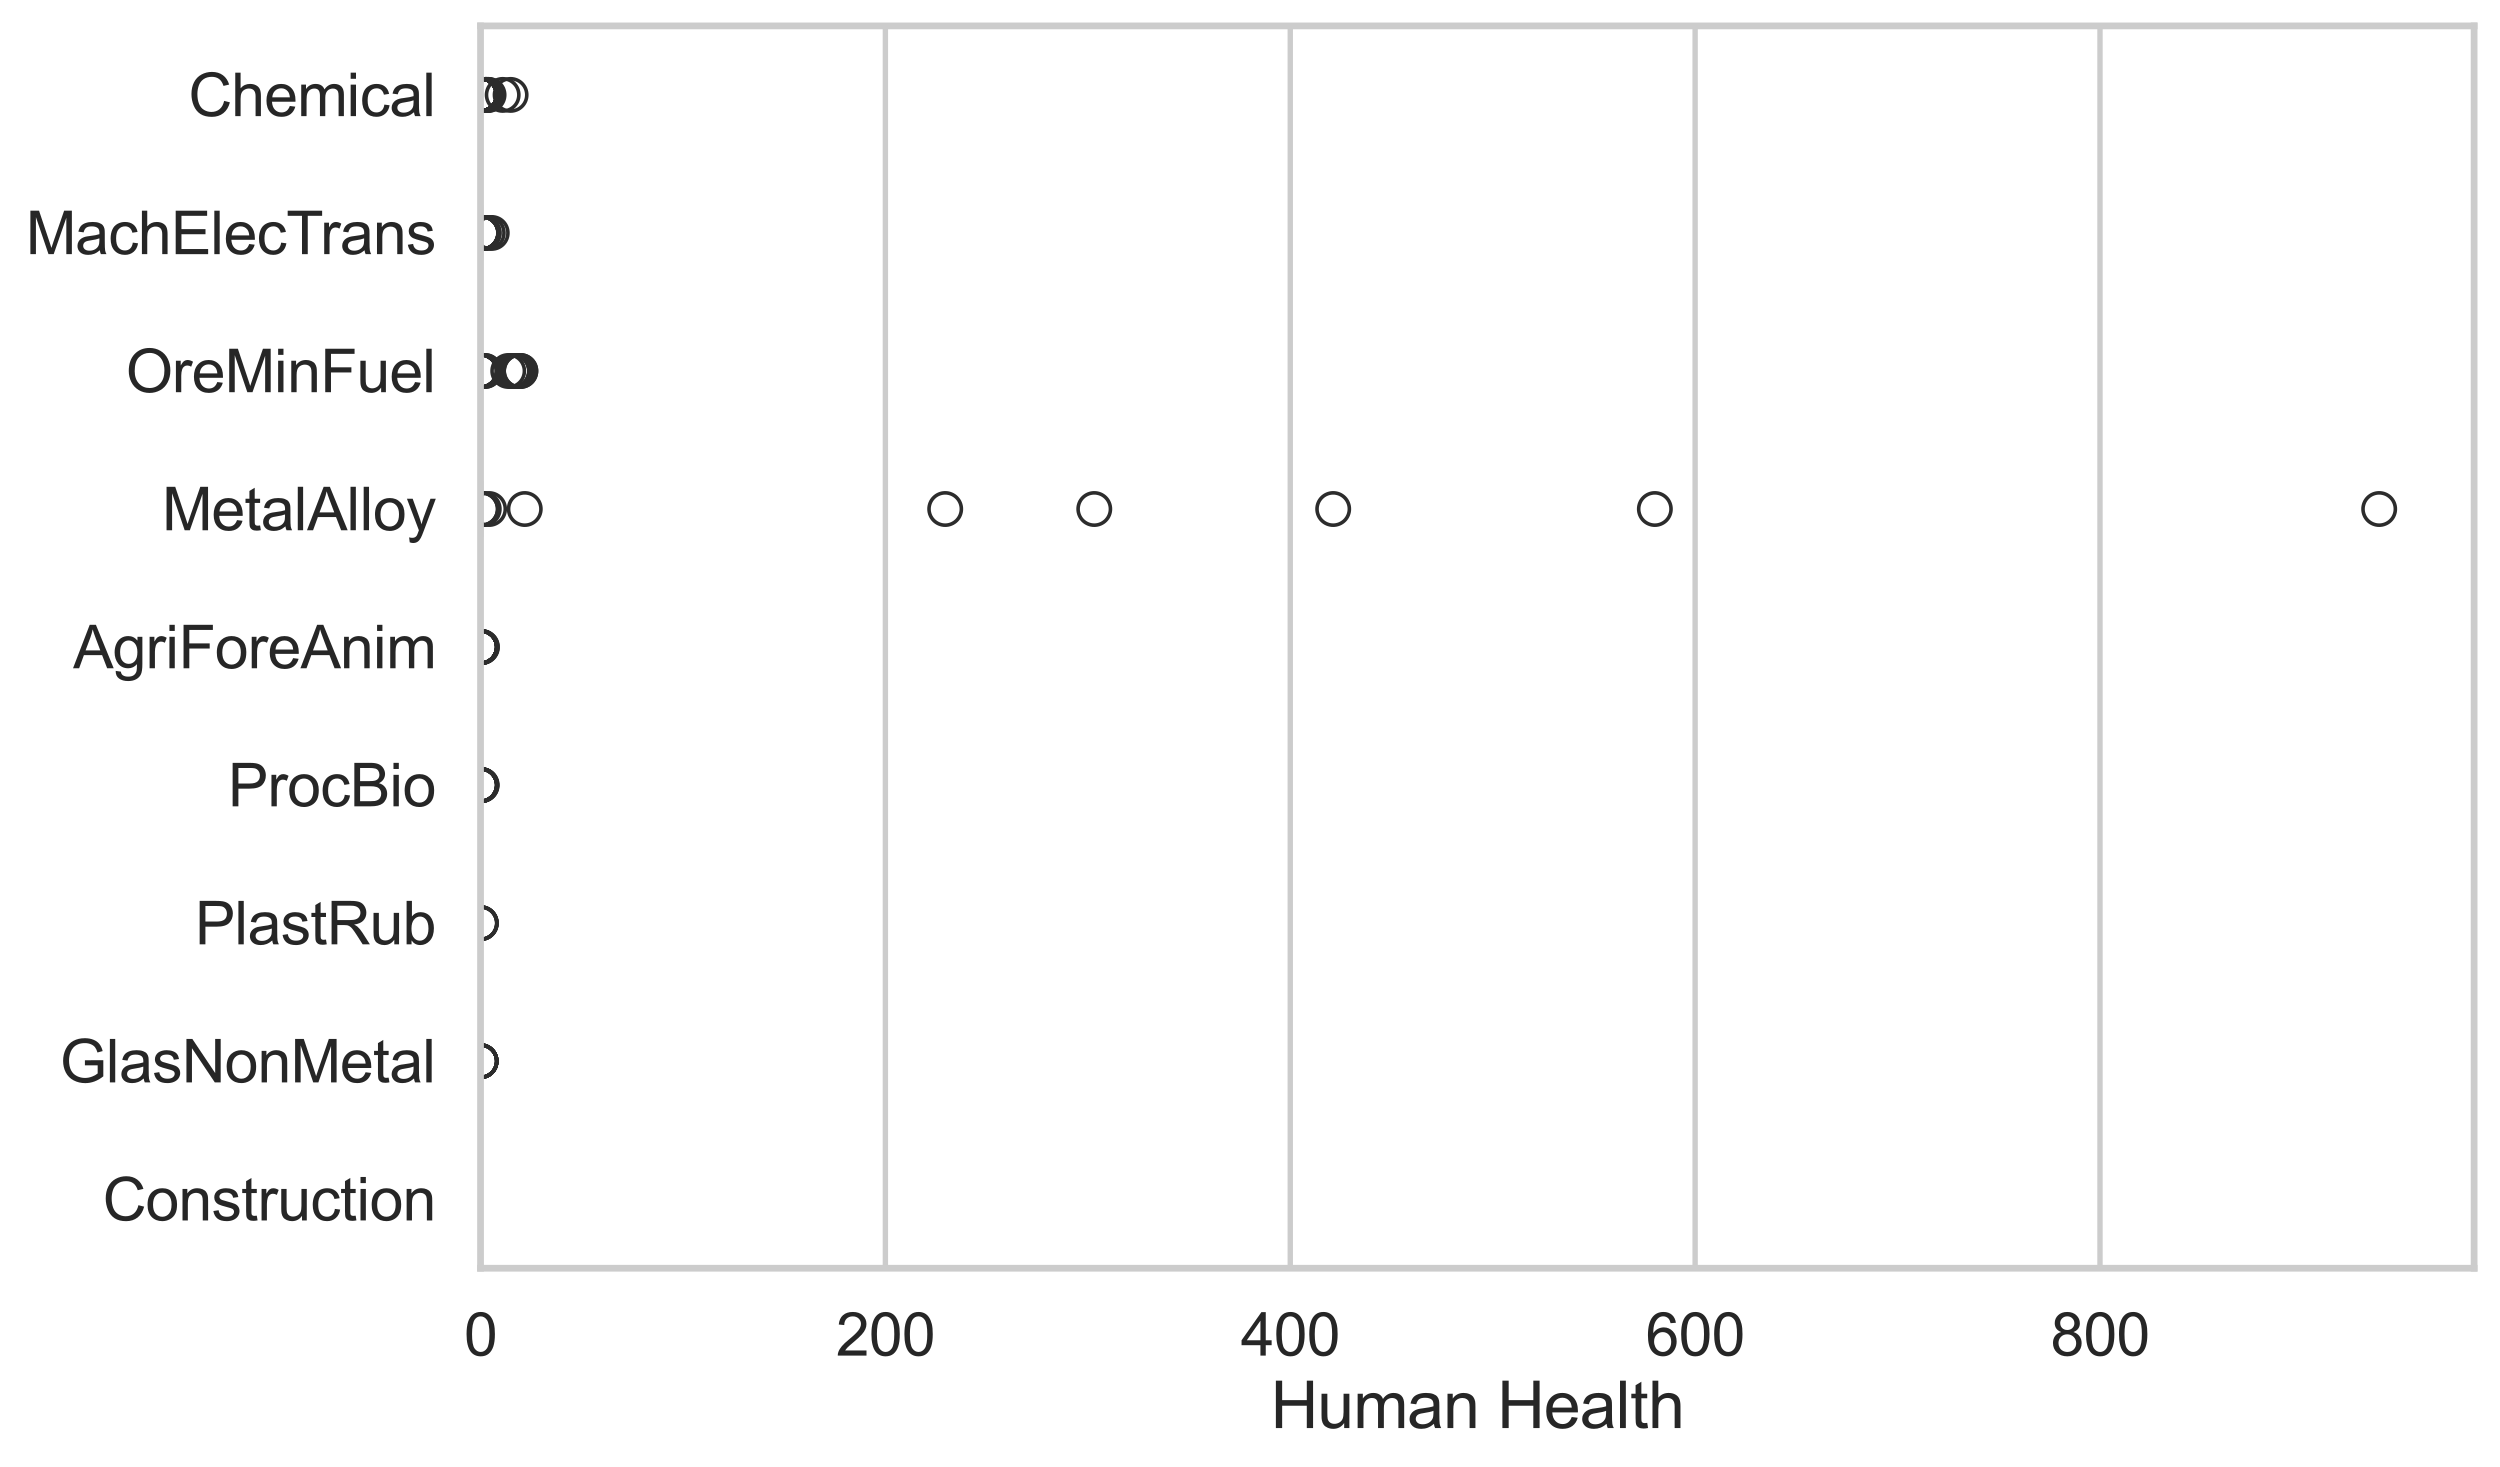 <?xml version="1.0" encoding="utf-8" standalone="no"?>
<!DOCTYPE svg PUBLIC "-//W3C//DTD SVG 1.1//EN"
  "http://www.w3.org/Graphics/SVG/1.1/DTD/svg11.dtd">
<svg xmlns:xlink="http://www.w3.org/1999/xlink" width="695.577pt" height="408.111pt" viewBox="0 0 695.577 408.111" xmlns="http://www.w3.org/2000/svg" version="1.1">
 <defs>
  <style type="text/css">*{stroke-linejoin: round; stroke-linecap: butt}</style>
 </defs>
 <g id="figure_1">
  <g id="patch_1">
   <path d="M 0 408.111 
L 695.577 408.111 
L 695.577 0 
L 0 0 
z
" style="fill: #ffffff"/>
  </g>
  <g id="axes_1">
   <g id="patch_2">
    <path d="M 133.697 352.86 
L 688.377 352.86 
L 688.377 7.2 
L 133.697 7.2 
z
" style="fill: #ffffff"/>
   </g>
   <g id="matplotlib.axis_1">
    <g id="xtick_1">
     <g id="line2d_1">
      <path d="M 133.697 352.86 
L 133.697 7.2 
" clip-path="url(#p3736c8036c)" style="fill: none; stroke: #cccccc; stroke-width: 1.5; stroke-linecap: round"/>
     </g>
     <g id="text_1">
      <!-- 0 -->
      <g style="fill: #262626" transform="translate(129.109 377.17) scale(0.165 -0.165)">
       <defs>
        <path id="ArialMT-30" d="M 266 2259 
Q 266 3072 433 3567 
Q 600 4063 929 4331 
Q 1259 4600 1759 4600 
Q 2128 4600 2406 4451 
Q 2684 4303 2865 4023 
Q 3047 3744 3150 3342 
Q 3253 2941 3253 2259 
Q 3253 1453 3087 958 
Q 2922 463 2592 192 
Q 2263 -78 1759 -78 
Q 1097 -78 719 397 
Q 266 969 266 2259 
z
M 844 2259 
Q 844 1131 1108 757 
Q 1372 384 1759 384 
Q 2147 384 2411 759 
Q 2675 1134 2675 2259 
Q 2675 3391 2411 3762 
Q 2147 4134 1753 4134 
Q 1366 4134 1134 3806 
Q 844 3388 844 2259 
z
" transform="scale(0.016)"/>
       </defs>
       <use xlink:href="#ArialMT-30"/>
      </g>
     </g>
    </g>
    <g id="xtick_2">
     <g id="line2d_2">
      <path d="M 246.343 352.86 
L 246.343 7.2 
" clip-path="url(#p3736c8036c)" style="fill: none; stroke: #cccccc; stroke-width: 1.5; stroke-linecap: round"/>
     </g>
     <g id="text_2">
      <!-- 200 -->
      <g style="fill: #262626" transform="translate(232.58 377.17) scale(0.165 -0.165)">
       <defs>
        <path id="ArialMT-32" d="M 3222 541 
L 3222 0 
L 194 0 
Q 188 203 259 391 
Q 375 700 629 1000 
Q 884 1300 1366 1694 
Q 2113 2306 2375 2664 
Q 2638 3022 2638 3341 
Q 2638 3675 2398 3904 
Q 2159 4134 1775 4134 
Q 1369 4134 1125 3890 
Q 881 3647 878 3216 
L 300 3275 
Q 359 3922 746 4261 
Q 1134 4600 1788 4600 
Q 2447 4600 2831 4234 
Q 3216 3869 3216 3328 
Q 3216 3053 3103 2787 
Q 2991 2522 2730 2228 
Q 2469 1934 1863 1422 
Q 1356 997 1212 845 
Q 1069 694 975 541 
L 3222 541 
z
" transform="scale(0.016)"/>
       </defs>
       <use xlink:href="#ArialMT-32"/>
       <use xlink:href="#ArialMT-30" transform="translate(55.615 0)"/>
       <use xlink:href="#ArialMT-30" transform="translate(111.23 0)"/>
      </g>
     </g>
    </g>
    <g id="xtick_3">
     <g id="line2d_3">
      <path d="M 358.989 352.86 
L 358.989 7.2 
" clip-path="url(#p3736c8036c)" style="fill: none; stroke: #cccccc; stroke-width: 1.5; stroke-linecap: round"/>
     </g>
     <g id="text_3">
      <!-- 400 -->
      <g style="fill: #262626" transform="translate(345.226 377.17) scale(0.165 -0.165)">
       <defs>
        <path id="ArialMT-34" d="M 2069 0 
L 2069 1097 
L 81 1097 
L 81 1613 
L 2172 4581 
L 2631 4581 
L 2631 1613 
L 3250 1613 
L 3250 1097 
L 2631 1097 
L 2631 0 
L 2069 0 
z
M 2069 1613 
L 2069 3678 
L 634 1613 
L 2069 1613 
z
" transform="scale(0.016)"/>
       </defs>
       <use xlink:href="#ArialMT-34"/>
       <use xlink:href="#ArialMT-30" transform="translate(55.615 0)"/>
       <use xlink:href="#ArialMT-30" transform="translate(111.23 0)"/>
      </g>
     </g>
    </g>
    <g id="xtick_4">
     <g id="line2d_4">
      <path d="M 471.636 352.86 
L 471.636 7.2 
" clip-path="url(#p3736c8036c)" style="fill: none; stroke: #cccccc; stroke-width: 1.5; stroke-linecap: round"/>
     </g>
     <g id="text_4">
      <!-- 600 -->
      <g style="fill: #262626" transform="translate(457.872 377.17) scale(0.165 -0.165)">
       <defs>
        <path id="ArialMT-36" d="M 3184 3459 
L 2625 3416 
Q 2550 3747 2413 3897 
Q 2184 4138 1850 4138 
Q 1581 4138 1378 3988 
Q 1113 3794 959 3422 
Q 806 3050 800 2363 
Q 1003 2672 1297 2822 
Q 1591 2972 1913 2972 
Q 2475 2972 2870 2558 
Q 3266 2144 3266 1488 
Q 3266 1056 3080 686 
Q 2894 316 2569 119 
Q 2244 -78 1831 -78 
Q 1128 -78 684 439 
Q 241 956 241 2144 
Q 241 3472 731 4075 
Q 1159 4600 1884 4600 
Q 2425 4600 2770 4297 
Q 3116 3994 3184 3459 
z
M 888 1484 
Q 888 1194 1011 928 
Q 1134 663 1356 523 
Q 1578 384 1822 384 
Q 2178 384 2434 671 
Q 2691 959 2691 1453 
Q 2691 1928 2437 2201 
Q 2184 2475 1800 2475 
Q 1419 2475 1153 2201 
Q 888 1928 888 1484 
z
" transform="scale(0.016)"/>
       </defs>
       <use xlink:href="#ArialMT-36"/>
       <use xlink:href="#ArialMT-30" transform="translate(55.615 0)"/>
       <use xlink:href="#ArialMT-30" transform="translate(111.23 0)"/>
      </g>
     </g>
    </g>
    <g id="xtick_5">
     <g id="line2d_5">
      <path d="M 584.282 352.86 
L 584.282 7.2 
" clip-path="url(#p3736c8036c)" style="fill: none; stroke: #cccccc; stroke-width: 1.5; stroke-linecap: round"/>
     </g>
     <g id="text_5">
      <!-- 800 -->
      <g style="fill: #262626" transform="translate(570.519 377.17) scale(0.165 -0.165)">
       <defs>
        <path id="ArialMT-38" d="M 1131 2484 
Q 781 2613 612 2850 
Q 444 3088 444 3419 
Q 444 3919 803 4259 
Q 1163 4600 1759 4600 
Q 2359 4600 2725 4251 
Q 3091 3903 3091 3403 
Q 3091 3084 2923 2848 
Q 2756 2613 2416 2484 
Q 2838 2347 3058 2040 
Q 3278 1734 3278 1309 
Q 3278 722 2862 322 
Q 2447 -78 1769 -78 
Q 1091 -78 675 323 
Q 259 725 259 1325 
Q 259 1772 486 2073 
Q 713 2375 1131 2484 
z
M 1019 3438 
Q 1019 3113 1228 2906 
Q 1438 2700 1772 2700 
Q 2097 2700 2305 2904 
Q 2513 3109 2513 3406 
Q 2513 3716 2298 3927 
Q 2084 4138 1766 4138 
Q 1444 4138 1231 3931 
Q 1019 3725 1019 3438 
z
M 838 1322 
Q 838 1081 952 856 
Q 1066 631 1291 507 
Q 1516 384 1775 384 
Q 2178 384 2440 643 
Q 2703 903 2703 1303 
Q 2703 1709 2433 1975 
Q 2163 2241 1756 2241 
Q 1359 2241 1098 1978 
Q 838 1716 838 1322 
z
" transform="scale(0.016)"/>
       </defs>
       <use xlink:href="#ArialMT-38"/>
       <use xlink:href="#ArialMT-30" transform="translate(55.615 0)"/>
       <use xlink:href="#ArialMT-30" transform="translate(111.23 0)"/>
      </g>
     </g>
    </g>
    <g id="text_6">
     <!-- Human Health -->
     <g style="fill: #262626" transform="translate(353.511 397.334) scale(0.18 -0.18)">
      <defs>
       <path id="ArialMT-48" d="M 513 0 
L 513 4581 
L 1119 4581 
L 1119 2700 
L 3500 2700 
L 3500 4581 
L 4106 4581 
L 4106 0 
L 3500 0 
L 3500 2159 
L 1119 2159 
L 1119 0 
L 513 0 
z
" transform="scale(0.016)"/>
       <path id="ArialMT-75" d="M 2597 0 
L 2597 488 
Q 2209 -75 1544 -75 
Q 1250 -75 995 37 
Q 741 150 617 320 
Q 494 491 444 738 
Q 409 903 409 1263 
L 409 3319 
L 972 3319 
L 972 1478 
Q 972 1038 1006 884 
Q 1059 663 1231 536 
Q 1403 409 1656 409 
Q 1909 409 2131 539 
Q 2353 669 2445 892 
Q 2538 1116 2538 1541 
L 2538 3319 
L 3100 3319 
L 3100 0 
L 2597 0 
z
" transform="scale(0.016)"/>
       <path id="ArialMT-6d" d="M 422 0 
L 422 3319 
L 925 3319 
L 925 2853 
Q 1081 3097 1340 3245 
Q 1600 3394 1931 3394 
Q 2300 3394 2536 3241 
Q 2772 3088 2869 2813 
Q 3263 3394 3894 3394 
Q 4388 3394 4653 3120 
Q 4919 2847 4919 2278 
L 4919 0 
L 4359 0 
L 4359 2091 
Q 4359 2428 4304 2576 
Q 4250 2725 4106 2815 
Q 3963 2906 3769 2906 
Q 3419 2906 3187 2673 
Q 2956 2441 2956 1928 
L 2956 0 
L 2394 0 
L 2394 2156 
Q 2394 2531 2256 2718 
Q 2119 2906 1806 2906 
Q 1569 2906 1367 2781 
Q 1166 2656 1075 2415 
Q 984 2175 984 1722 
L 984 0 
L 422 0 
z
" transform="scale(0.016)"/>
       <path id="ArialMT-61" d="M 2588 409 
Q 2275 144 1986 34 
Q 1697 -75 1366 -75 
Q 819 -75 525 192 
Q 231 459 231 875 
Q 231 1119 342 1320 
Q 453 1522 633 1644 
Q 813 1766 1038 1828 
Q 1203 1872 1538 1913 
Q 2219 1994 2541 2106 
Q 2544 2222 2544 2253 
Q 2544 2597 2384 2738 
Q 2169 2928 1744 2928 
Q 1347 2928 1158 2789 
Q 969 2650 878 2297 
L 328 2372 
Q 403 2725 575 2942 
Q 747 3159 1072 3276 
Q 1397 3394 1825 3394 
Q 2250 3394 2515 3294 
Q 2781 3194 2906 3042 
Q 3031 2891 3081 2659 
Q 3109 2516 3109 2141 
L 3109 1391 
Q 3109 606 3145 398 
Q 3181 191 3288 0 
L 2700 0 
Q 2613 175 2588 409 
z
M 2541 1666 
Q 2234 1541 1622 1453 
Q 1275 1403 1131 1340 
Q 988 1278 909 1158 
Q 831 1038 831 891 
Q 831 666 1001 516 
Q 1172 366 1500 366 
Q 1825 366 2078 508 
Q 2331 650 2450 897 
Q 2541 1088 2541 1459 
L 2541 1666 
z
" transform="scale(0.016)"/>
       <path id="ArialMT-6e" d="M 422 0 
L 422 3319 
L 928 3319 
L 928 2847 
Q 1294 3394 1984 3394 
Q 2284 3394 2536 3286 
Q 2788 3178 2913 3003 
Q 3038 2828 3088 2588 
Q 3119 2431 3119 2041 
L 3119 0 
L 2556 0 
L 2556 2019 
Q 2556 2363 2490 2533 
Q 2425 2703 2258 2804 
Q 2091 2906 1866 2906 
Q 1506 2906 1245 2678 
Q 984 2450 984 1813 
L 984 0 
L 422 0 
z
" transform="scale(0.016)"/>
       <path id="ArialMT-20" transform="scale(0.016)"/>
       <path id="ArialMT-65" d="M 2694 1069 
L 3275 997 
Q 3138 488 2766 206 
Q 2394 -75 1816 -75 
Q 1088 -75 661 373 
Q 234 822 234 1631 
Q 234 2469 665 2931 
Q 1097 3394 1784 3394 
Q 2450 3394 2872 2941 
Q 3294 2488 3294 1666 
Q 3294 1616 3291 1516 
L 816 1516 
Q 847 969 1125 678 
Q 1403 388 1819 388 
Q 2128 388 2347 550 
Q 2566 713 2694 1069 
z
M 847 1978 
L 2700 1978 
Q 2663 2397 2488 2606 
Q 2219 2931 1791 2931 
Q 1403 2931 1139 2672 
Q 875 2413 847 1978 
z
" transform="scale(0.016)"/>
       <path id="ArialMT-6c" d="M 409 0 
L 409 4581 
L 972 4581 
L 972 0 
L 409 0 
z
" transform="scale(0.016)"/>
       <path id="ArialMT-74" d="M 1650 503 
L 1731 6 
Q 1494 -44 1306 -44 
Q 1000 -44 831 53 
Q 663 150 594 308 
Q 525 466 525 972 
L 525 2881 
L 113 2881 
L 113 3319 
L 525 3319 
L 525 4141 
L 1084 4478 
L 1084 3319 
L 1650 3319 
L 1650 2881 
L 1084 2881 
L 1084 941 
Q 1084 700 1114 631 
Q 1144 563 1211 522 
Q 1278 481 1403 481 
Q 1497 481 1650 503 
z
" transform="scale(0.016)"/>
       <path id="ArialMT-68" d="M 422 0 
L 422 4581 
L 984 4581 
L 984 2938 
Q 1378 3394 1978 3394 
Q 2347 3394 2619 3248 
Q 2891 3103 3008 2847 
Q 3125 2591 3125 2103 
L 3125 0 
L 2563 0 
L 2563 2103 
Q 2563 2525 2380 2717 
Q 2197 2909 1863 2909 
Q 1613 2909 1392 2779 
Q 1172 2650 1078 2428 
Q 984 2206 984 1816 
L 984 0 
L 422 0 
z
" transform="scale(0.016)"/>
      </defs>
      <use xlink:href="#ArialMT-48"/>
      <use xlink:href="#ArialMT-75" transform="translate(72.217 0)"/>
      <use xlink:href="#ArialMT-6d" transform="translate(127.832 0)"/>
      <use xlink:href="#ArialMT-61" transform="translate(211.133 0)"/>
      <use xlink:href="#ArialMT-6e" transform="translate(266.748 0)"/>
      <use xlink:href="#ArialMT-20" transform="translate(322.363 0)"/>
      <use xlink:href="#ArialMT-48" transform="translate(350.146 0)"/>
      <use xlink:href="#ArialMT-65" transform="translate(422.363 0)"/>
      <use xlink:href="#ArialMT-61" transform="translate(477.979 0)"/>
      <use xlink:href="#ArialMT-6c" transform="translate(533.594 0)"/>
      <use xlink:href="#ArialMT-74" transform="translate(555.811 0)"/>
      <use xlink:href="#ArialMT-68" transform="translate(583.594 0)"/>
     </g>
    </g>
   </g>
   <g id="matplotlib.axis_2">
    <g id="ytick_1">
     <g id="text_7">
      <!-- Chemical -->
      <g style="fill: #262626" transform="translate(52.428 32.309) scale(0.165 -0.165)">
       <defs>
        <path id="ArialMT-43" d="M 3763 1606 
L 4369 1453 
Q 4178 706 3683 314 
Q 3188 -78 2472 -78 
Q 1731 -78 1267 223 
Q 803 525 561 1097 
Q 319 1669 319 2325 
Q 319 3041 592 3573 
Q 866 4106 1370 4382 
Q 1875 4659 2481 4659 
Q 3169 4659 3637 4309 
Q 4106 3959 4291 3325 
L 3694 3184 
Q 3534 3684 3231 3912 
Q 2928 4141 2469 4141 
Q 1941 4141 1586 3887 
Q 1231 3634 1087 3207 
Q 944 2781 944 2328 
Q 944 1744 1114 1308 
Q 1284 872 1643 656 
Q 2003 441 2422 441 
Q 2931 441 3284 734 
Q 3638 1028 3763 1606 
z
" transform="scale(0.016)"/>
        <path id="ArialMT-69" d="M 425 3934 
L 425 4581 
L 988 4581 
L 988 3934 
L 425 3934 
z
M 425 0 
L 425 3319 
L 988 3319 
L 988 0 
L 425 0 
z
" transform="scale(0.016)"/>
        <path id="ArialMT-63" d="M 2588 1216 
L 3141 1144 
Q 3050 572 2676 248 
Q 2303 -75 1759 -75 
Q 1078 -75 664 370 
Q 250 816 250 1647 
Q 250 2184 428 2587 
Q 606 2991 970 3192 
Q 1334 3394 1763 3394 
Q 2303 3394 2647 3120 
Q 2991 2847 3088 2344 
L 2541 2259 
Q 2463 2594 2264 2762 
Q 2066 2931 1784 2931 
Q 1359 2931 1093 2626 
Q 828 2322 828 1663 
Q 828 994 1084 691 
Q 1341 388 1753 388 
Q 2084 388 2306 591 
Q 2528 794 2588 1216 
z
" transform="scale(0.016)"/>
       </defs>
       <use xlink:href="#ArialMT-43"/>
       <use xlink:href="#ArialMT-68" transform="translate(72.217 0)"/>
       <use xlink:href="#ArialMT-65" transform="translate(127.832 0)"/>
       <use xlink:href="#ArialMT-6d" transform="translate(183.447 0)"/>
       <use xlink:href="#ArialMT-69" transform="translate(266.748 0)"/>
       <use xlink:href="#ArialMT-63" transform="translate(288.965 0)"/>
       <use xlink:href="#ArialMT-61" transform="translate(338.965 0)"/>
       <use xlink:href="#ArialMT-6c" transform="translate(394.58 0)"/>
      </g>
     </g>
    </g>
    <g id="ytick_2">
     <g id="text_8">
      <!-- MachElecTrans -->
      <g style="fill: #262626" transform="translate(7.2 70.715) scale(0.165 -0.165)">
       <defs>
        <path id="ArialMT-4d" d="M 475 0 
L 475 4581 
L 1388 4581 
L 2472 1338 
Q 2622 884 2691 659 
Q 2769 909 2934 1394 
L 4031 4581 
L 4847 4581 
L 4847 0 
L 4263 0 
L 4263 3834 
L 2931 0 
L 2384 0 
L 1059 3900 
L 1059 0 
L 475 0 
z
" transform="scale(0.016)"/>
        <path id="ArialMT-45" d="M 506 0 
L 506 4581 
L 3819 4581 
L 3819 4041 
L 1113 4041 
L 1113 2638 
L 3647 2638 
L 3647 2100 
L 1113 2100 
L 1113 541 
L 3925 541 
L 3925 0 
L 506 0 
z
" transform="scale(0.016)"/>
        <path id="ArialMT-54" d="M 1659 0 
L 1659 4041 
L 150 4041 
L 150 4581 
L 3781 4581 
L 3781 4041 
L 2266 4041 
L 2266 0 
L 1659 0 
z
" transform="scale(0.016)"/>
        <path id="ArialMT-72" d="M 416 0 
L 416 3319 
L 922 3319 
L 922 2816 
Q 1116 3169 1280 3281 
Q 1444 3394 1641 3394 
Q 1925 3394 2219 3213 
L 2025 2691 
Q 1819 2813 1613 2813 
Q 1428 2813 1281 2702 
Q 1134 2591 1072 2394 
Q 978 2094 978 1738 
L 978 0 
L 416 0 
z
" transform="scale(0.016)"/>
        <path id="ArialMT-73" d="M 197 991 
L 753 1078 
Q 800 744 1014 566 
Q 1228 388 1613 388 
Q 2000 388 2187 545 
Q 2375 703 2375 916 
Q 2375 1106 2209 1216 
Q 2094 1291 1634 1406 
Q 1016 1563 777 1677 
Q 538 1791 414 1992 
Q 291 2194 291 2438 
Q 291 2659 392 2848 
Q 494 3038 669 3163 
Q 800 3259 1026 3326 
Q 1253 3394 1513 3394 
Q 1903 3394 2198 3281 
Q 2494 3169 2634 2976 
Q 2775 2784 2828 2463 
L 2278 2388 
Q 2241 2644 2061 2787 
Q 1881 2931 1553 2931 
Q 1166 2931 1000 2803 
Q 834 2675 834 2503 
Q 834 2394 903 2306 
Q 972 2216 1119 2156 
Q 1203 2125 1616 2013 
Q 2213 1853 2448 1751 
Q 2684 1650 2818 1456 
Q 2953 1263 2953 975 
Q 2953 694 2789 445 
Q 2625 197 2315 61 
Q 2006 -75 1616 -75 
Q 969 -75 630 194 
Q 291 463 197 991 
z
" transform="scale(0.016)"/>
       </defs>
       <use xlink:href="#ArialMT-4d"/>
       <use xlink:href="#ArialMT-61" transform="translate(83.301 0)"/>
       <use xlink:href="#ArialMT-63" transform="translate(138.916 0)"/>
       <use xlink:href="#ArialMT-68" transform="translate(188.916 0)"/>
       <use xlink:href="#ArialMT-45" transform="translate(244.531 0)"/>
       <use xlink:href="#ArialMT-6c" transform="translate(311.23 0)"/>
       <use xlink:href="#ArialMT-65" transform="translate(333.447 0)"/>
       <use xlink:href="#ArialMT-63" transform="translate(389.062 0)"/>
       <use xlink:href="#ArialMT-54" transform="translate(439.062 0)"/>
       <use xlink:href="#ArialMT-72" transform="translate(496.396 0)"/>
       <use xlink:href="#ArialMT-61" transform="translate(529.697 0)"/>
       <use xlink:href="#ArialMT-6e" transform="translate(585.312 0)"/>
       <use xlink:href="#ArialMT-73" transform="translate(640.928 0)"/>
      </g>
     </g>
    </g>
    <g id="ytick_3">
     <g id="text_9">
      <!-- OreMinFuel -->
      <g style="fill: #262626" transform="translate(35.013 109.122) scale(0.165 -0.165)">
       <defs>
        <path id="ArialMT-4f" d="M 309 2231 
Q 309 3372 921 4017 
Q 1534 4663 2503 4663 
Q 3138 4663 3647 4359 
Q 4156 4056 4423 3514 
Q 4691 2972 4691 2284 
Q 4691 1588 4409 1038 
Q 4128 488 3612 205 
Q 3097 -78 2500 -78 
Q 1853 -78 1343 234 
Q 834 547 571 1087 
Q 309 1628 309 2231 
z
M 934 2222 
Q 934 1394 1379 917 
Q 1825 441 2497 441 
Q 3181 441 3623 922 
Q 4066 1403 4066 2288 
Q 4066 2847 3877 3264 
Q 3688 3681 3323 3911 
Q 2959 4141 2506 4141 
Q 1863 4141 1398 3698 
Q 934 3256 934 2222 
z
" transform="scale(0.016)"/>
        <path id="ArialMT-46" d="M 525 0 
L 525 4581 
L 3616 4581 
L 3616 4041 
L 1131 4041 
L 1131 2622 
L 3281 2622 
L 3281 2081 
L 1131 2081 
L 1131 0 
L 525 0 
z
" transform="scale(0.016)"/>
       </defs>
       <use xlink:href="#ArialMT-4f"/>
       <use xlink:href="#ArialMT-72" transform="translate(77.783 0)"/>
       <use xlink:href="#ArialMT-65" transform="translate(111.084 0)"/>
       <use xlink:href="#ArialMT-4d" transform="translate(166.699 0)"/>
       <use xlink:href="#ArialMT-69" transform="translate(250 0)"/>
       <use xlink:href="#ArialMT-6e" transform="translate(272.217 0)"/>
       <use xlink:href="#ArialMT-46" transform="translate(327.832 0)"/>
       <use xlink:href="#ArialMT-75" transform="translate(388.916 0)"/>
       <use xlink:href="#ArialMT-65" transform="translate(444.531 0)"/>
       <use xlink:href="#ArialMT-6c" transform="translate(500.146 0)"/>
      </g>
     </g>
    </g>
    <g id="ytick_4">
     <g id="text_10">
      <!-- MetalAlloy -->
      <g style="fill: #262626" transform="translate(45.088 147.529) scale(0.165 -0.165)">
       <defs>
        <path id="ArialMT-41" d="M -9 0 
L 1750 4581 
L 2403 4581 
L 4278 0 
L 3588 0 
L 3053 1388 
L 1138 1388 
L 634 0 
L -9 0 
z
M 1313 1881 
L 2866 1881 
L 2388 3150 
Q 2169 3728 2063 4100 
Q 1975 3659 1816 3225 
L 1313 1881 
z
" transform="scale(0.016)"/>
        <path id="ArialMT-6f" d="M 213 1659 
Q 213 2581 725 3025 
Q 1153 3394 1769 3394 
Q 2453 3394 2887 2945 
Q 3322 2497 3322 1706 
Q 3322 1066 3130 698 
Q 2938 331 2570 128 
Q 2203 -75 1769 -75 
Q 1072 -75 642 372 
Q 213 819 213 1659 
z
M 791 1659 
Q 791 1022 1069 705 
Q 1347 388 1769 388 
Q 2188 388 2466 706 
Q 2744 1025 2744 1678 
Q 2744 2294 2464 2611 
Q 2184 2928 1769 2928 
Q 1347 2928 1069 2612 
Q 791 2297 791 1659 
z
" transform="scale(0.016)"/>
        <path id="ArialMT-79" d="M 397 -1278 
L 334 -750 
Q 519 -800 656 -800 
Q 844 -800 956 -737 
Q 1069 -675 1141 -563 
Q 1194 -478 1313 -144 
Q 1328 -97 1363 -6 
L 103 3319 
L 709 3319 
L 1400 1397 
Q 1534 1031 1641 628 
Q 1738 1016 1872 1384 
L 2581 3319 
L 3144 3319 
L 1881 -56 
Q 1678 -603 1566 -809 
Q 1416 -1088 1222 -1217 
Q 1028 -1347 759 -1347 
Q 597 -1347 397 -1278 
z
" transform="scale(0.016)"/>
       </defs>
       <use xlink:href="#ArialMT-4d"/>
       <use xlink:href="#ArialMT-65" transform="translate(83.301 0)"/>
       <use xlink:href="#ArialMT-74" transform="translate(138.916 0)"/>
       <use xlink:href="#ArialMT-61" transform="translate(166.699 0)"/>
       <use xlink:href="#ArialMT-6c" transform="translate(222.314 0)"/>
       <use xlink:href="#ArialMT-41" transform="translate(244.531 0)"/>
       <use xlink:href="#ArialMT-6c" transform="translate(311.23 0)"/>
       <use xlink:href="#ArialMT-6c" transform="translate(333.447 0)"/>
       <use xlink:href="#ArialMT-6f" transform="translate(355.664 0)"/>
       <use xlink:href="#ArialMT-79" transform="translate(411.279 0)"/>
      </g>
     </g>
    </g>
    <g id="ytick_5">
     <g id="text_11">
      <!-- AgriForeAnim -->
      <g style="fill: #262626" transform="translate(20.341 185.935) scale(0.165 -0.165)">
       <defs>
        <path id="ArialMT-67" d="M 319 -275 
L 866 -356 
Q 900 -609 1056 -725 
Q 1266 -881 1628 -881 
Q 2019 -881 2231 -725 
Q 2444 -569 2519 -288 
Q 2563 -116 2559 434 
Q 2191 0 1641 0 
Q 956 0 581 494 
Q 206 988 206 1678 
Q 206 2153 378 2554 
Q 550 2956 876 3175 
Q 1203 3394 1644 3394 
Q 2231 3394 2613 2919 
L 2613 3319 
L 3131 3319 
L 3131 450 
Q 3131 -325 2973 -648 
Q 2816 -972 2473 -1159 
Q 2131 -1347 1631 -1347 
Q 1038 -1347 672 -1080 
Q 306 -813 319 -275 
z
M 784 1719 
Q 784 1066 1043 766 
Q 1303 466 1694 466 
Q 2081 466 2343 764 
Q 2606 1063 2606 1700 
Q 2606 2309 2336 2618 
Q 2066 2928 1684 2928 
Q 1309 2928 1046 2623 
Q 784 2319 784 1719 
z
" transform="scale(0.016)"/>
       </defs>
       <use xlink:href="#ArialMT-41"/>
       <use xlink:href="#ArialMT-67" transform="translate(66.699 0)"/>
       <use xlink:href="#ArialMT-72" transform="translate(122.314 0)"/>
       <use xlink:href="#ArialMT-69" transform="translate(155.615 0)"/>
       <use xlink:href="#ArialMT-46" transform="translate(177.832 0)"/>
       <use xlink:href="#ArialMT-6f" transform="translate(238.916 0)"/>
       <use xlink:href="#ArialMT-72" transform="translate(294.531 0)"/>
       <use xlink:href="#ArialMT-65" transform="translate(327.832 0)"/>
       <use xlink:href="#ArialMT-41" transform="translate(383.447 0)"/>
       <use xlink:href="#ArialMT-6e" transform="translate(450.146 0)"/>
       <use xlink:href="#ArialMT-69" transform="translate(505.762 0)"/>
       <use xlink:href="#ArialMT-6d" transform="translate(527.979 0)"/>
      </g>
     </g>
    </g>
    <g id="ytick_6">
     <g id="text_12">
      <!-- ProcBio -->
      <g style="fill: #262626" transform="translate(63.424 224.342) scale(0.165 -0.165)">
       <defs>
        <path id="ArialMT-50" d="M 494 0 
L 494 4581 
L 2222 4581 
Q 2678 4581 2919 4538 
Q 3256 4481 3484 4323 
Q 3713 4166 3852 3881 
Q 3991 3597 3991 3256 
Q 3991 2672 3619 2267 
Q 3247 1863 2275 1863 
L 1100 1863 
L 1100 0 
L 494 0 
z
M 1100 2403 
L 2284 2403 
Q 2872 2403 3119 2622 
Q 3366 2841 3366 3238 
Q 3366 3525 3220 3729 
Q 3075 3934 2838 4000 
Q 2684 4041 2272 4041 
L 1100 4041 
L 1100 2403 
z
" transform="scale(0.016)"/>
        <path id="ArialMT-42" d="M 469 0 
L 469 4581 
L 2188 4581 
Q 2713 4581 3030 4442 
Q 3347 4303 3526 4014 
Q 3706 3725 3706 3409 
Q 3706 3116 3547 2856 
Q 3388 2597 3066 2438 
Q 3481 2316 3704 2022 
Q 3928 1728 3928 1328 
Q 3928 1006 3792 729 
Q 3656 453 3456 303 
Q 3256 153 2954 76 
Q 2653 0 2216 0 
L 469 0 
z
M 1075 2656 
L 2066 2656 
Q 2469 2656 2644 2709 
Q 2875 2778 2992 2937 
Q 3109 3097 3109 3338 
Q 3109 3566 3000 3739 
Q 2891 3913 2687 3977 
Q 2484 4041 1991 4041 
L 1075 4041 
L 1075 2656 
z
M 1075 541 
L 2216 541 
Q 2509 541 2628 563 
Q 2838 600 2978 687 
Q 3119 775 3209 942 
Q 3300 1109 3300 1328 
Q 3300 1584 3169 1773 
Q 3038 1963 2805 2039 
Q 2572 2116 2134 2116 
L 1075 2116 
L 1075 541 
z
" transform="scale(0.016)"/>
       </defs>
       <use xlink:href="#ArialMT-50"/>
       <use xlink:href="#ArialMT-72" transform="translate(66.699 0)"/>
       <use xlink:href="#ArialMT-6f" transform="translate(100 0)"/>
       <use xlink:href="#ArialMT-63" transform="translate(155.615 0)"/>
       <use xlink:href="#ArialMT-42" transform="translate(205.615 0)"/>
       <use xlink:href="#ArialMT-69" transform="translate(272.314 0)"/>
       <use xlink:href="#ArialMT-6f" transform="translate(294.531 0)"/>
      </g>
     </g>
    </g>
    <g id="ytick_7">
     <g id="text_13">
      <!-- PlastRub -->
      <g style="fill: #262626" transform="translate(54.248 262.749) scale(0.165 -0.165)">
       <defs>
        <path id="ArialMT-52" d="M 503 0 
L 503 4581 
L 2534 4581 
Q 3147 4581 3465 4457 
Q 3784 4334 3975 4021 
Q 4166 3709 4166 3331 
Q 4166 2844 3850 2509 
Q 3534 2175 2875 2084 
Q 3116 1969 3241 1856 
Q 3506 1613 3744 1247 
L 4541 0 
L 3778 0 
L 3172 953 
Q 2906 1366 2734 1584 
Q 2563 1803 2427 1890 
Q 2291 1978 2150 2013 
Q 2047 2034 1813 2034 
L 1109 2034 
L 1109 0 
L 503 0 
z
M 1109 2559 
L 2413 2559 
Q 2828 2559 3062 2645 
Q 3297 2731 3419 2920 
Q 3541 3109 3541 3331 
Q 3541 3656 3305 3865 
Q 3069 4075 2559 4075 
L 1109 4075 
L 1109 2559 
z
" transform="scale(0.016)"/>
        <path id="ArialMT-62" d="M 941 0 
L 419 0 
L 419 4581 
L 981 4581 
L 981 2947 
Q 1338 3394 1891 3394 
Q 2197 3394 2470 3270 
Q 2744 3147 2920 2923 
Q 3097 2700 3197 2384 
Q 3297 2069 3297 1709 
Q 3297 856 2875 390 
Q 2453 -75 1863 -75 
Q 1275 -75 941 416 
L 941 0 
z
M 934 1684 
Q 934 1088 1097 822 
Q 1363 388 1816 388 
Q 2184 388 2453 708 
Q 2722 1028 2722 1663 
Q 2722 2313 2464 2622 
Q 2206 2931 1841 2931 
Q 1472 2931 1203 2611 
Q 934 2291 934 1684 
z
" transform="scale(0.016)"/>
       </defs>
       <use xlink:href="#ArialMT-50"/>
       <use xlink:href="#ArialMT-6c" transform="translate(66.699 0)"/>
       <use xlink:href="#ArialMT-61" transform="translate(88.916 0)"/>
       <use xlink:href="#ArialMT-73" transform="translate(144.531 0)"/>
       <use xlink:href="#ArialMT-74" transform="translate(194.531 0)"/>
       <use xlink:href="#ArialMT-52" transform="translate(222.314 0)"/>
       <use xlink:href="#ArialMT-75" transform="translate(294.531 0)"/>
       <use xlink:href="#ArialMT-62" transform="translate(350.146 0)"/>
      </g>
     </g>
    </g>
    <g id="ytick_8">
     <g id="text_14">
      <!-- GlasNonMetal -->
      <g style="fill: #262626" transform="translate(16.659 301.155) scale(0.165 -0.165)">
       <defs>
        <path id="ArialMT-47" d="M 2638 1797 
L 2638 2334 
L 4578 2338 
L 4578 638 
Q 4131 281 3656 101 
Q 3181 -78 2681 -78 
Q 2006 -78 1454 211 
Q 903 500 622 1047 
Q 341 1594 341 2269 
Q 341 2938 620 3517 
Q 900 4097 1425 4378 
Q 1950 4659 2634 4659 
Q 3131 4659 3532 4498 
Q 3934 4338 4162 4050 
Q 4391 3763 4509 3300 
L 3963 3150 
Q 3859 3500 3706 3700 
Q 3553 3900 3268 4020 
Q 2984 4141 2638 4141 
Q 2222 4141 1919 4014 
Q 1616 3888 1430 3681 
Q 1244 3475 1141 3228 
Q 966 2803 966 2306 
Q 966 1694 1177 1281 
Q 1388 869 1791 669 
Q 2194 469 2647 469 
Q 3041 469 3416 620 
Q 3791 772 3984 944 
L 3984 1797 
L 2638 1797 
z
" transform="scale(0.016)"/>
        <path id="ArialMT-4e" d="M 488 0 
L 488 4581 
L 1109 4581 
L 3516 984 
L 3516 4581 
L 4097 4581 
L 4097 0 
L 3475 0 
L 1069 3600 
L 1069 0 
L 488 0 
z
" transform="scale(0.016)"/>
       </defs>
       <use xlink:href="#ArialMT-47"/>
       <use xlink:href="#ArialMT-6c" transform="translate(77.783 0)"/>
       <use xlink:href="#ArialMT-61" transform="translate(100 0)"/>
       <use xlink:href="#ArialMT-73" transform="translate(155.615 0)"/>
       <use xlink:href="#ArialMT-4e" transform="translate(205.615 0)"/>
       <use xlink:href="#ArialMT-6f" transform="translate(277.832 0)"/>
       <use xlink:href="#ArialMT-6e" transform="translate(333.447 0)"/>
       <use xlink:href="#ArialMT-4d" transform="translate(389.062 0)"/>
       <use xlink:href="#ArialMT-65" transform="translate(472.363 0)"/>
       <use xlink:href="#ArialMT-74" transform="translate(527.979 0)"/>
       <use xlink:href="#ArialMT-61" transform="translate(555.762 0)"/>
       <use xlink:href="#ArialMT-6c" transform="translate(611.377 0)"/>
      </g>
     </g>
    </g>
    <g id="ytick_9">
     <g id="text_15">
      <!-- Construction -->
      <g style="fill: #262626" transform="translate(28.575 339.562) scale(0.165 -0.165)">
       <use xlink:href="#ArialMT-43"/>
       <use xlink:href="#ArialMT-6f" transform="translate(72.217 0)"/>
       <use xlink:href="#ArialMT-6e" transform="translate(127.832 0)"/>
       <use xlink:href="#ArialMT-73" transform="translate(183.447 0)"/>
       <use xlink:href="#ArialMT-74" transform="translate(233.447 0)"/>
       <use xlink:href="#ArialMT-72" transform="translate(261.23 0)"/>
       <use xlink:href="#ArialMT-75" transform="translate(294.531 0)"/>
       <use xlink:href="#ArialMT-63" transform="translate(350.146 0)"/>
       <use xlink:href="#ArialMT-74" transform="translate(400.146 0)"/>
       <use xlink:href="#ArialMT-69" transform="translate(427.93 0)"/>
       <use xlink:href="#ArialMT-6f" transform="translate(450.146 0)"/>
       <use xlink:href="#ArialMT-6e" transform="translate(505.762 0)"/>
      </g>
     </g>
    </g>
   </g>
   <g id="patch_3">
    <path d="M 133.699 11.041 
L 133.699 41.766 
L 133.705 41.766 
L 133.705 11.041 
L 133.699 11.041 
z
" clip-path="url(#p3736c8036c)" style="fill: #c9941d; stroke: #2c2c2c; stroke-linejoin: miter"/>
   </g>
   <g id="line2d_6">
    <path d="M 133.699 26.403 
L 133.692 26.403 
" clip-path="url(#p3736c8036c)" style="fill: none; stroke: #2c2c2c"/>
   </g>
   <g id="line2d_7">
    <path d="M 133.705 26.403 
L 133.714 26.403 
" clip-path="url(#p3736c8036c)" style="fill: none; stroke: #2c2c2c"/>
   </g>
   <g id="line2d_8">
    <path d="M 133.692 18.722 
L 133.692 34.085 
" clip-path="url(#p3736c8036c)" style="fill: none; stroke: #2c2c2c; stroke-linecap: round"/>
   </g>
   <g id="line2d_9">
    <path d="M 133.714 18.722 
L 133.714 34.085 
" clip-path="url(#p3736c8036c)" style="fill: none; stroke: #2c2c2c; stroke-linecap: round"/>
   </g>
   <g id="line2d_10">
    <defs>
     <path id="m371f105548" d="M 0 4.5 
C 1.193 4.5 2.338 4.026 3.182 3.182 
C 4.026 2.338 4.5 1.193 4.5 0 
C 4.5 -1.193 4.026 -2.338 3.182 -3.182 
C 2.338 -4.026 1.193 -4.5 0 -4.5 
C -1.193 -4.5 -2.338 -4.026 -3.182 -3.182 
C -4.026 -2.338 -4.5 -1.193 -4.5 0 
C -4.5 1.193 -4.026 2.338 -3.182 3.182 
C -2.338 4.026 -1.193 4.5 0 4.5 
z
" style="stroke: #2c2c2c"/>
    </defs>
    <g clip-path="url(#p3736c8036c)">
     <use xlink:href="#m371f105548" x="133.729" y="26.403" style="fill-opacity: 0; stroke: #2c2c2c"/>
     <use xlink:href="#m371f105548" x="133.978" y="26.403" style="fill-opacity: 0; stroke: #2c2c2c"/>
     <use xlink:href="#m371f105548" x="133.718" y="26.403" style="fill-opacity: 0; stroke: #2c2c2c"/>
     <use xlink:href="#m371f105548" x="135.121" y="26.403" style="fill-opacity: 0; stroke: #2c2c2c"/>
     <use xlink:href="#m371f105548" x="133.863" y="26.403" style="fill-opacity: 0; stroke: #2c2c2c"/>
     <use xlink:href="#m371f105548" x="133.72" y="26.403" style="fill-opacity: 0; stroke: #2c2c2c"/>
     <use xlink:href="#m371f105548" x="133.732" y="26.403" style="fill-opacity: 0; stroke: #2c2c2c"/>
     <use xlink:href="#m371f105548" x="133.74" y="26.403" style="fill-opacity: 0; stroke: #2c2c2c"/>
     <use xlink:href="#m371f105548" x="133.969" y="26.403" style="fill-opacity: 0; stroke: #2c2c2c"/>
     <use xlink:href="#m371f105548" x="133.75" y="26.403" style="fill-opacity: 0; stroke: #2c2c2c"/>
     <use xlink:href="#m371f105548" x="133.727" y="26.403" style="fill-opacity: 0; stroke: #2c2c2c"/>
     <use xlink:href="#m371f105548" x="133.717" y="26.403" style="fill-opacity: 0; stroke: #2c2c2c"/>
     <use xlink:href="#m371f105548" x="133.725" y="26.403" style="fill-opacity: 0; stroke: #2c2c2c"/>
     <use xlink:href="#m371f105548" x="133.74" y="26.403" style="fill-opacity: 0; stroke: #2c2c2c"/>
     <use xlink:href="#m371f105548" x="133.737" y="26.403" style="fill-opacity: 0; stroke: #2c2c2c"/>
     <use xlink:href="#m371f105548" x="133.735" y="26.403" style="fill-opacity: 0; stroke: #2c2c2c"/>
     <use xlink:href="#m371f105548" x="133.734" y="26.403" style="fill-opacity: 0; stroke: #2c2c2c"/>
     <use xlink:href="#m371f105548" x="133.778" y="26.403" style="fill-opacity: 0; stroke: #2c2c2c"/>
     <use xlink:href="#m371f105548" x="133.734" y="26.403" style="fill-opacity: 0; stroke: #2c2c2c"/>
     <use xlink:href="#m371f105548" x="133.732" y="26.403" style="fill-opacity: 0; stroke: #2c2c2c"/>
     <use xlink:href="#m371f105548" x="133.793" y="26.403" style="fill-opacity: 0; stroke: #2c2c2c"/>
     <use xlink:href="#m371f105548" x="133.731" y="26.403" style="fill-opacity: 0; stroke: #2c2c2c"/>
     <use xlink:href="#m371f105548" x="133.767" y="26.403" style="fill-opacity: 0; stroke: #2c2c2c"/>
     <use xlink:href="#m371f105548" x="133.722" y="26.403" style="fill-opacity: 0; stroke: #2c2c2c"/>
     <use xlink:href="#m371f105548" x="133.764" y="26.403" style="fill-opacity: 0; stroke: #2c2c2c"/>
     <use xlink:href="#m371f105548" x="133.738" y="26.403" style="fill-opacity: 0; stroke: #2c2c2c"/>
     <use xlink:href="#m371f105548" x="142.068" y="26.403" style="fill-opacity: 0; stroke: #2c2c2c"/>
     <use xlink:href="#m371f105548" x="133.788" y="26.403" style="fill-opacity: 0; stroke: #2c2c2c"/>
     <use xlink:href="#m371f105548" x="133.716" y="26.403" style="fill-opacity: 0; stroke: #2c2c2c"/>
     <use xlink:href="#m371f105548" x="134.21" y="26.403" style="fill-opacity: 0; stroke: #2c2c2c"/>
     <use xlink:href="#m371f105548" x="133.797" y="26.403" style="fill-opacity: 0; stroke: #2c2c2c"/>
     <use xlink:href="#m371f105548" x="133.742" y="26.403" style="fill-opacity: 0; stroke: #2c2c2c"/>
     <use xlink:href="#m371f105548" x="133.759" y="26.403" style="fill-opacity: 0; stroke: #2c2c2c"/>
     <use xlink:href="#m371f105548" x="134.275" y="26.403" style="fill-opacity: 0; stroke: #2c2c2c"/>
     <use xlink:href="#m371f105548" x="133.773" y="26.403" style="fill-opacity: 0; stroke: #2c2c2c"/>
     <use xlink:href="#m371f105548" x="133.834" y="26.403" style="fill-opacity: 0; stroke: #2c2c2c"/>
     <use xlink:href="#m371f105548" x="133.83" y="26.403" style="fill-opacity: 0; stroke: #2c2c2c"/>
     <use xlink:href="#m371f105548" x="133.77" y="26.403" style="fill-opacity: 0; stroke: #2c2c2c"/>
     <use xlink:href="#m371f105548" x="133.749" y="26.403" style="fill-opacity: 0; stroke: #2c2c2c"/>
     <use xlink:href="#m371f105548" x="134.372" y="26.403" style="fill-opacity: 0; stroke: #2c2c2c"/>
     <use xlink:href="#m371f105548" x="133.735" y="26.403" style="fill-opacity: 0; stroke: #2c2c2c"/>
     <use xlink:href="#m371f105548" x="133.718" y="26.403" style="fill-opacity: 0; stroke: #2c2c2c"/>
     <use xlink:href="#m371f105548" x="135.31" y="26.403" style="fill-opacity: 0; stroke: #2c2c2c"/>
     <use xlink:href="#m371f105548" x="133.796" y="26.403" style="fill-opacity: 0; stroke: #2c2c2c"/>
     <use xlink:href="#m371f105548" x="133.746" y="26.403" style="fill-opacity: 0; stroke: #2c2c2c"/>
     <use xlink:href="#m371f105548" x="133.719" y="26.403" style="fill-opacity: 0; stroke: #2c2c2c"/>
     <use xlink:href="#m371f105548" x="135.934" y="26.403" style="fill-opacity: 0; stroke: #2c2c2c"/>
     <use xlink:href="#m371f105548" x="133.769" y="26.403" style="fill-opacity: 0; stroke: #2c2c2c"/>
     <use xlink:href="#m371f105548" x="133.959" y="26.403" style="fill-opacity: 0; stroke: #2c2c2c"/>
     <use xlink:href="#m371f105548" x="133.855" y="26.403" style="fill-opacity: 0; stroke: #2c2c2c"/>
     <use xlink:href="#m371f105548" x="133.716" y="26.403" style="fill-opacity: 0; stroke: #2c2c2c"/>
     <use xlink:href="#m371f105548" x="133.723" y="26.403" style="fill-opacity: 0; stroke: #2c2c2c"/>
     <use xlink:href="#m371f105548" x="133.715" y="26.403" style="fill-opacity: 0; stroke: #2c2c2c"/>
     <use xlink:href="#m371f105548" x="133.744" y="26.403" style="fill-opacity: 0; stroke: #2c2c2c"/>
     <use xlink:href="#m371f105548" x="133.729" y="26.403" style="fill-opacity: 0; stroke: #2c2c2c"/>
     <use xlink:href="#m371f105548" x="133.76" y="26.403" style="fill-opacity: 0; stroke: #2c2c2c"/>
     <use xlink:href="#m371f105548" x="133.72" y="26.403" style="fill-opacity: 0; stroke: #2c2c2c"/>
     <use xlink:href="#m371f105548" x="133.735" y="26.403" style="fill-opacity: 0; stroke: #2c2c2c"/>
     <use xlink:href="#m371f105548" x="133.732" y="26.403" style="fill-opacity: 0; stroke: #2c2c2c"/>
     <use xlink:href="#m371f105548" x="134.398" y="26.403" style="fill-opacity: 0; stroke: #2c2c2c"/>
     <use xlink:href="#m371f105548" x="133.784" y="26.403" style="fill-opacity: 0; stroke: #2c2c2c"/>
     <use xlink:href="#m371f105548" x="135.695" y="26.403" style="fill-opacity: 0; stroke: #2c2c2c"/>
     <use xlink:href="#m371f105548" x="133.716" y="26.403" style="fill-opacity: 0; stroke: #2c2c2c"/>
     <use xlink:href="#m371f105548" x="133.734" y="26.403" style="fill-opacity: 0; stroke: #2c2c2c"/>
     <use xlink:href="#m371f105548" x="133.715" y="26.403" style="fill-opacity: 0; stroke: #2c2c2c"/>
     <use xlink:href="#m371f105548" x="133.737" y="26.403" style="fill-opacity: 0; stroke: #2c2c2c"/>
     <use xlink:href="#m371f105548" x="133.749" y="26.403" style="fill-opacity: 0; stroke: #2c2c2c"/>
     <use xlink:href="#m371f105548" x="133.728" y="26.403" style="fill-opacity: 0; stroke: #2c2c2c"/>
     <use xlink:href="#m371f105548" x="133.723" y="26.403" style="fill-opacity: 0; stroke: #2c2c2c"/>
     <use xlink:href="#m371f105548" x="133.72" y="26.403" style="fill-opacity: 0; stroke: #2c2c2c"/>
     <use xlink:href="#m371f105548" x="133.721" y="26.403" style="fill-opacity: 0; stroke: #2c2c2c"/>
     <use xlink:href="#m371f105548" x="133.981" y="26.403" style="fill-opacity: 0; stroke: #2c2c2c"/>
     <use xlink:href="#m371f105548" x="139.861" y="26.403" style="fill-opacity: 0; stroke: #2c2c2c"/>
     <use xlink:href="#m371f105548" x="133.769" y="26.403" style="fill-opacity: 0; stroke: #2c2c2c"/>
     <use xlink:href="#m371f105548" x="133.891" y="26.403" style="fill-opacity: 0; stroke: #2c2c2c"/>
     <use xlink:href="#m371f105548" x="133.718" y="26.403" style="fill-opacity: 0; stroke: #2c2c2c"/>
     <use xlink:href="#m371f105548" x="133.734" y="26.403" style="fill-opacity: 0; stroke: #2c2c2c"/>
     <use xlink:href="#m371f105548" x="133.738" y="26.403" style="fill-opacity: 0; stroke: #2c2c2c"/>
     <use xlink:href="#m371f105548" x="133.739" y="26.403" style="fill-opacity: 0; stroke: #2c2c2c"/>
     <use xlink:href="#m371f105548" x="133.746" y="26.403" style="fill-opacity: 0; stroke: #2c2c2c"/>
     <use xlink:href="#m371f105548" x="133.717" y="26.403" style="fill-opacity: 0; stroke: #2c2c2c"/>
     <use xlink:href="#m371f105548" x="133.715" y="26.403" style="fill-opacity: 0; stroke: #2c2c2c"/>
     <use xlink:href="#m371f105548" x="133.717" y="26.403" style="fill-opacity: 0; stroke: #2c2c2c"/>
     <use xlink:href="#m371f105548" x="133.746" y="26.403" style="fill-opacity: 0; stroke: #2c2c2c"/>
     <use xlink:href="#m371f105548" x="133.749" y="26.403" style="fill-opacity: 0; stroke: #2c2c2c"/>
     <use xlink:href="#m371f105548" x="133.741" y="26.403" style="fill-opacity: 0; stroke: #2c2c2c"/>
     <use xlink:href="#m371f105548" x="133.749" y="26.403" style="fill-opacity: 0; stroke: #2c2c2c"/>
     <use xlink:href="#m371f105548" x="135.189" y="26.403" style="fill-opacity: 0; stroke: #2c2c2c"/>
     <use xlink:href="#m371f105548" x="133.731" y="26.403" style="fill-opacity: 0; stroke: #2c2c2c"/>
     <use xlink:href="#m371f105548" x="133.789" y="26.403" style="fill-opacity: 0; stroke: #2c2c2c"/>
     <use xlink:href="#m371f105548" x="133.811" y="26.403" style="fill-opacity: 0; stroke: #2c2c2c"/>
    </g>
   </g>
   <g id="patch_4">
    <path d="M 133.713 49.447 
L 133.713 80.173 
L 133.818 80.173 
L 133.818 49.447 
L 133.713 49.447 
z
" clip-path="url(#p3736c8036c)" style="fill: #68afd7; stroke: #2c2c2c; stroke-linejoin: miter"/>
   </g>
   <g id="line2d_11">
    <path d="M 133.713 64.81 
L 133.698 64.81 
" clip-path="url(#p3736c8036c)" style="fill: none; stroke: #2c2c2c"/>
   </g>
   <g id="line2d_12">
    <path d="M 133.818 64.81 
L 133.904 64.81 
" clip-path="url(#p3736c8036c)" style="fill: none; stroke: #2c2c2c"/>
   </g>
   <g id="line2d_13">
    <path d="M 133.698 57.129 
L 133.698 72.491 
" clip-path="url(#p3736c8036c)" style="fill: none; stroke: #2c2c2c; stroke-linecap: round"/>
   </g>
   <g id="line2d_14">
    <path d="M 133.904 57.129 
L 133.904 72.491 
" clip-path="url(#p3736c8036c)" style="fill: none; stroke: #2c2c2c; stroke-linecap: round"/>
   </g>
   <g id="line2d_15">
    <g clip-path="url(#p3736c8036c)">
     <use xlink:href="#m371f105548" x="134.314" y="64.81" style="fill-opacity: 0; stroke: #2c2c2c"/>
     <use xlink:href="#m371f105548" x="134.076" y="64.81" style="fill-opacity: 0; stroke: #2c2c2c"/>
     <use xlink:href="#m371f105548" x="134.092" y="64.81" style="fill-opacity: 0; stroke: #2c2c2c"/>
     <use xlink:href="#m371f105548" x="134.12" y="64.81" style="fill-opacity: 0; stroke: #2c2c2c"/>
     <use xlink:href="#m371f105548" x="134.321" y="64.81" style="fill-opacity: 0; stroke: #2c2c2c"/>
     <use xlink:href="#m371f105548" x="134.608" y="64.81" style="fill-opacity: 0; stroke: #2c2c2c"/>
     <use xlink:href="#m371f105548" x="134.312" y="64.81" style="fill-opacity: 0; stroke: #2c2c2c"/>
     <use xlink:href="#m371f105548" x="135.715" y="64.81" style="fill-opacity: 0; stroke: #2c2c2c"/>
     <use xlink:href="#m371f105548" x="134.024" y="64.81" style="fill-opacity: 0; stroke: #2c2c2c"/>
     <use xlink:href="#m371f105548" x="134.17" y="64.81" style="fill-opacity: 0; stroke: #2c2c2c"/>
     <use xlink:href="#m371f105548" x="136.821" y="64.81" style="fill-opacity: 0; stroke: #2c2c2c"/>
     <use xlink:href="#m371f105548" x="134.175" y="64.81" style="fill-opacity: 0; stroke: #2c2c2c"/>
     <use xlink:href="#m371f105548" x="134.066" y="64.81" style="fill-opacity: 0; stroke: #2c2c2c"/>
     <use xlink:href="#m371f105548" x="134.324" y="64.81" style="fill-opacity: 0; stroke: #2c2c2c"/>
     <use xlink:href="#m371f105548" x="134.087" y="64.81" style="fill-opacity: 0; stroke: #2c2c2c"/>
     <use xlink:href="#m371f105548" x="134.217" y="64.81" style="fill-opacity: 0; stroke: #2c2c2c"/>
     <use xlink:href="#m371f105548" x="134.511" y="64.81" style="fill-opacity: 0; stroke: #2c2c2c"/>
    </g>
   </g>
   <g id="patch_5">
    <path d="M 133.697 87.854 
L 133.697 118.579 
L 133.699 118.579 
L 133.699 87.854 
L 133.697 87.854 
z
" clip-path="url(#p3736c8036c)" style="fill: #148a6a; stroke: #2c2c2c; stroke-linejoin: miter"/>
   </g>
   <g id="line2d_16">
    <path d="M 133.697 103.217 
L 133.697 103.217 
" clip-path="url(#p3736c8036c)" style="fill: none; stroke: #2c2c2c"/>
   </g>
   <g id="line2d_17">
    <path d="M 133.699 103.217 
L 133.7 103.217 
" clip-path="url(#p3736c8036c)" style="fill: none; stroke: #2c2c2c"/>
   </g>
   <g id="line2d_18">
    <path d="M 133.697 95.535 
L 133.697 110.898 
" clip-path="url(#p3736c8036c)" style="fill: none; stroke: #2c2c2c; stroke-linecap: round"/>
   </g>
   <g id="line2d_19">
    <path d="M 133.7 95.535 
L 133.7 110.898 
" clip-path="url(#p3736c8036c)" style="fill: none; stroke: #2c2c2c; stroke-linecap: round"/>
   </g>
   <g id="line2d_20">
    <g clip-path="url(#p3736c8036c)">
     <use xlink:href="#m371f105548" x="143.278" y="103.217" style="fill-opacity: 0; stroke: #2c2c2c"/>
     <use xlink:href="#m371f105548" x="133.743" y="103.217" style="fill-opacity: 0; stroke: #2c2c2c"/>
     <use xlink:href="#m371f105548" x="133.845" y="103.217" style="fill-opacity: 0; stroke: #2c2c2c"/>
     <use xlink:href="#m371f105548" x="142.639" y="103.217" style="fill-opacity: 0; stroke: #2c2c2c"/>
     <use xlink:href="#m371f105548" x="143.904" y="103.217" style="fill-opacity: 0; stroke: #2c2c2c"/>
     <use xlink:href="#m371f105548" x="142.647" y="103.217" style="fill-opacity: 0; stroke: #2c2c2c"/>
     <use xlink:href="#m371f105548" x="143.905" y="103.217" style="fill-opacity: 0; stroke: #2c2c2c"/>
     <use xlink:href="#m371f105548" x="143.972" y="103.217" style="fill-opacity: 0; stroke: #2c2c2c"/>
     <use xlink:href="#m371f105548" x="133.707" y="103.217" style="fill-opacity: 0; stroke: #2c2c2c"/>
     <use xlink:href="#m371f105548" x="133.702" y="103.217" style="fill-opacity: 0; stroke: #2c2c2c"/>
     <use xlink:href="#m371f105548" x="141.404" y="103.217" style="fill-opacity: 0; stroke: #2c2c2c"/>
     <use xlink:href="#m371f105548" x="134.91" y="103.217" style="fill-opacity: 0; stroke: #2c2c2c"/>
     <use xlink:href="#m371f105548" x="142.679" y="103.217" style="fill-opacity: 0; stroke: #2c2c2c"/>
     <use xlink:href="#m371f105548" x="134.862" y="103.217" style="fill-opacity: 0; stroke: #2c2c2c"/>
     <use xlink:href="#m371f105548" x="133.757" y="103.217" style="fill-opacity: 0; stroke: #2c2c2c"/>
     <use xlink:href="#m371f105548" x="133.706" y="103.217" style="fill-opacity: 0; stroke: #2c2c2c"/>
     <use xlink:href="#m371f105548" x="133.724" y="103.217" style="fill-opacity: 0; stroke: #2c2c2c"/>
     <use xlink:href="#m371f105548" x="143.668" y="103.217" style="fill-opacity: 0; stroke: #2c2c2c"/>
     <use xlink:href="#m371f105548" x="133.707" y="103.217" style="fill-opacity: 0; stroke: #2c2c2c"/>
     <use xlink:href="#m371f105548" x="133.711" y="103.217" style="fill-opacity: 0; stroke: #2c2c2c"/>
     <use xlink:href="#m371f105548" x="144.203" y="103.217" style="fill-opacity: 0; stroke: #2c2c2c"/>
     <use xlink:href="#m371f105548" x="133.778" y="103.217" style="fill-opacity: 0; stroke: #2c2c2c"/>
     <use xlink:href="#m371f105548" x="133.707" y="103.217" style="fill-opacity: 0; stroke: #2c2c2c"/>
     <use xlink:href="#m371f105548" x="144.785" y="103.217" style="fill-opacity: 0; stroke: #2c2c2c"/>
     <use xlink:href="#m371f105548" x="133.747" y="103.217" style="fill-opacity: 0; stroke: #2c2c2c"/>
     <use xlink:href="#m371f105548" x="144.785" y="103.217" style="fill-opacity: 0; stroke: #2c2c2c"/>
    </g>
   </g>
   <g id="patch_6">
    <path d="M 133.703 126.261 
L 133.703 156.986 
L 133.789 156.986 
L 133.789 126.261 
L 133.703 126.261 
z
" clip-path="url(#p3736c8036c)" style="fill: #dad158; stroke: #2c2c2c; stroke-linejoin: miter"/>
   </g>
   <g id="line2d_21">
    <path d="M 133.703 141.623 
L 133.697 141.623 
" clip-path="url(#p3736c8036c)" style="fill: none; stroke: #2c2c2c"/>
   </g>
   <g id="line2d_22">
    <path d="M 133.789 141.623 
L 133.914 141.623 
" clip-path="url(#p3736c8036c)" style="fill: none; stroke: #2c2c2c"/>
   </g>
   <g id="line2d_23">
    <path d="M 133.697 133.942 
L 133.697 149.305 
" clip-path="url(#p3736c8036c)" style="fill: none; stroke: #2c2c2c; stroke-linecap: round"/>
   </g>
   <g id="line2d_24">
    <path d="M 133.914 133.942 
L 133.914 149.305 
" clip-path="url(#p3736c8036c)" style="fill: none; stroke: #2c2c2c; stroke-linecap: round"/>
   </g>
   <g id="line2d_25">
    <g clip-path="url(#p3736c8036c)">
     <use xlink:href="#m371f105548" x="134.594" y="141.623" style="fill-opacity: 0; stroke: #2c2c2c"/>
     <use xlink:href="#m371f105548" x="661.963" y="141.623" style="fill-opacity: 0; stroke: #2c2c2c"/>
     <use xlink:href="#m371f105548" x="262.983" y="141.623" style="fill-opacity: 0; stroke: #2c2c2c"/>
     <use xlink:href="#m371f105548" x="134.041" y="141.623" style="fill-opacity: 0; stroke: #2c2c2c"/>
     <use xlink:href="#m371f105548" x="304.459" y="141.623" style="fill-opacity: 0; stroke: #2c2c2c"/>
     <use xlink:href="#m371f105548" x="146.005" y="141.623" style="fill-opacity: 0; stroke: #2c2c2c"/>
     <use xlink:href="#m371f105548" x="133.933" y="141.623" style="fill-opacity: 0; stroke: #2c2c2c"/>
     <use xlink:href="#m371f105548" x="370.935" y="141.623" style="fill-opacity: 0; stroke: #2c2c2c"/>
     <use xlink:href="#m371f105548" x="133.952" y="141.623" style="fill-opacity: 0; stroke: #2c2c2c"/>
     <use xlink:href="#m371f105548" x="136.079" y="141.623" style="fill-opacity: 0; stroke: #2c2c2c"/>
     <use xlink:href="#m371f105548" x="460.432" y="141.623" style="fill-opacity: 0; stroke: #2c2c2c"/>
    </g>
   </g>
   <g id="patch_7">
    <path d="M 133.697 164.667 
L 133.697 195.393 
L 133.7 195.393 
L 133.7 164.667 
L 133.697 164.667 
z
" clip-path="url(#p3736c8036c)" style="fill: #166c9c; stroke: #2c2c2c; stroke-linejoin: miter"/>
   </g>
   <g id="line2d_26">
    <path d="M 133.697 180.03 
L 133.697 180.03 
" clip-path="url(#p3736c8036c)" style="fill: none; stroke: #2c2c2c"/>
   </g>
   <g id="line2d_27">
    <path d="M 133.7 180.03 
L 133.702 180.03 
" clip-path="url(#p3736c8036c)" style="fill: none; stroke: #2c2c2c"/>
   </g>
   <g id="line2d_28">
    <path d="M 133.697 172.349 
L 133.697 187.711 
" clip-path="url(#p3736c8036c)" style="fill: none; stroke: #2c2c2c; stroke-linecap: round"/>
   </g>
   <g id="line2d_29">
    <path d="M 133.702 172.349 
L 133.702 187.711 
" clip-path="url(#p3736c8036c)" style="fill: none; stroke: #2c2c2c; stroke-linecap: round"/>
   </g>
   <g id="line2d_30">
    <g clip-path="url(#p3736c8036c)">
     <use xlink:href="#m371f105548" x="133.705" y="180.03" style="fill-opacity: 0; stroke: #2c2c2c"/>
     <use xlink:href="#m371f105548" x="133.71" y="180.03" style="fill-opacity: 0; stroke: #2c2c2c"/>
     <use xlink:href="#m371f105548" x="133.71" y="180.03" style="fill-opacity: 0; stroke: #2c2c2c"/>
     <use xlink:href="#m371f105548" x="133.709" y="180.03" style="fill-opacity: 0; stroke: #2c2c2c"/>
     <use xlink:href="#m371f105548" x="133.99" y="180.03" style="fill-opacity: 0; stroke: #2c2c2c"/>
     <use xlink:href="#m371f105548" x="133.736" y="180.03" style="fill-opacity: 0; stroke: #2c2c2c"/>
     <use xlink:href="#m371f105548" x="133.706" y="180.03" style="fill-opacity: 0; stroke: #2c2c2c"/>
     <use xlink:href="#m371f105548" x="134.096" y="180.03" style="fill-opacity: 0; stroke: #2c2c2c"/>
     <use xlink:href="#m371f105548" x="133.752" y="180.03" style="fill-opacity: 0; stroke: #2c2c2c"/>
     <use xlink:href="#m371f105548" x="133.704" y="180.03" style="fill-opacity: 0; stroke: #2c2c2c"/>
     <use xlink:href="#m371f105548" x="133.704" y="180.03" style="fill-opacity: 0; stroke: #2c2c2c"/>
     <use xlink:href="#m371f105548" x="133.704" y="180.03" style="fill-opacity: 0; stroke: #2c2c2c"/>
     <use xlink:href="#m371f105548" x="133.703" y="180.03" style="fill-opacity: 0; stroke: #2c2c2c"/>
     <use xlink:href="#m371f105548" x="133.738" y="180.03" style="fill-opacity: 0; stroke: #2c2c2c"/>
     <use xlink:href="#m371f105548" x="133.716" y="180.03" style="fill-opacity: 0; stroke: #2c2c2c"/>
     <use xlink:href="#m371f105548" x="133.732" y="180.03" style="fill-opacity: 0; stroke: #2c2c2c"/>
     <use xlink:href="#m371f105548" x="133.711" y="180.03" style="fill-opacity: 0; stroke: #2c2c2c"/>
     <use xlink:href="#m371f105548" x="133.718" y="180.03" style="fill-opacity: 0; stroke: #2c2c2c"/>
     <use xlink:href="#m371f105548" x="133.704" y="180.03" style="fill-opacity: 0; stroke: #2c2c2c"/>
     <use xlink:href="#m371f105548" x="133.709" y="180.03" style="fill-opacity: 0; stroke: #2c2c2c"/>
     <use xlink:href="#m371f105548" x="133.955" y="180.03" style="fill-opacity: 0; stroke: #2c2c2c"/>
     <use xlink:href="#m371f105548" x="133.705" y="180.03" style="fill-opacity: 0; stroke: #2c2c2c"/>
     <use xlink:href="#m371f105548" x="133.713" y="180.03" style="fill-opacity: 0; stroke: #2c2c2c"/>
     <use xlink:href="#m371f105548" x="133.739" y="180.03" style="fill-opacity: 0; stroke: #2c2c2c"/>
    </g>
   </g>
   <g id="patch_8">
    <path d="M 133.697 203.074 
L 133.697 233.799 
L 133.7 233.799 
L 133.7 203.074 
L 133.697 203.074 
z
" clip-path="url(#p3736c8036c)" style="fill: #ba611b; stroke: #2c2c2c; stroke-linejoin: miter"/>
   </g>
   <g id="line2d_31">
    <path d="M 133.697 218.437 
L 133.697 218.437 
" clip-path="url(#p3736c8036c)" style="fill: none; stroke: #2c2c2c"/>
   </g>
   <g id="line2d_32">
    <path d="M 133.7 218.437 
L 133.704 218.437 
" clip-path="url(#p3736c8036c)" style="fill: none; stroke: #2c2c2c"/>
   </g>
   <g id="line2d_33">
    <path d="M 133.697 210.755 
L 133.697 226.118 
" clip-path="url(#p3736c8036c)" style="fill: none; stroke: #2c2c2c; stroke-linecap: round"/>
   </g>
   <g id="line2d_34">
    <path d="M 133.704 210.755 
L 133.704 226.118 
" clip-path="url(#p3736c8036c)" style="fill: none; stroke: #2c2c2c; stroke-linecap: round"/>
   </g>
   <g id="line2d_35">
    <g clip-path="url(#p3736c8036c)">
     <use xlink:href="#m371f105548" x="134.024" y="218.437" style="fill-opacity: 0; stroke: #2c2c2c"/>
     <use xlink:href="#m371f105548" x="133.713" y="218.437" style="fill-opacity: 0; stroke: #2c2c2c"/>
     <use xlink:href="#m371f105548" x="133.716" y="218.437" style="fill-opacity: 0; stroke: #2c2c2c"/>
     <use xlink:href="#m371f105548" x="133.895" y="218.437" style="fill-opacity: 0; stroke: #2c2c2c"/>
     <use xlink:href="#m371f105548" x="133.706" y="218.437" style="fill-opacity: 0; stroke: #2c2c2c"/>
     <use xlink:href="#m371f105548" x="133.705" y="218.437" style="fill-opacity: 0; stroke: #2c2c2c"/>
     <use xlink:href="#m371f105548" x="133.705" y="218.437" style="fill-opacity: 0; stroke: #2c2c2c"/>
     <use xlink:href="#m371f105548" x="133.714" y="218.437" style="fill-opacity: 0; stroke: #2c2c2c"/>
     <use xlink:href="#m371f105548" x="133.714" y="218.437" style="fill-opacity: 0; stroke: #2c2c2c"/>
     <use xlink:href="#m371f105548" x="133.716" y="218.437" style="fill-opacity: 0; stroke: #2c2c2c"/>
     <use xlink:href="#m371f105548" x="133.896" y="218.437" style="fill-opacity: 0; stroke: #2c2c2c"/>
     <use xlink:href="#m371f105548" x="133.705" y="218.437" style="fill-opacity: 0; stroke: #2c2c2c"/>
     <use xlink:href="#m371f105548" x="133.711" y="218.437" style="fill-opacity: 0; stroke: #2c2c2c"/>
     <use xlink:href="#m371f105548" x="133.77" y="218.437" style="fill-opacity: 0; stroke: #2c2c2c"/>
     <use xlink:href="#m371f105548" x="133.775" y="218.437" style="fill-opacity: 0; stroke: #2c2c2c"/>
     <use xlink:href="#m371f105548" x="133.777" y="218.437" style="fill-opacity: 0; stroke: #2c2c2c"/>
     <use xlink:href="#m371f105548" x="133.935" y="218.437" style="fill-opacity: 0; stroke: #2c2c2c"/>
     <use xlink:href="#m371f105548" x="133.78" y="218.437" style="fill-opacity: 0; stroke: #2c2c2c"/>
    </g>
   </g>
   <g id="patch_9">
    <path d="M 133.7 241.481 
L 133.7 272.206 
L 133.704 272.206 
L 133.704 241.481 
L 133.7 241.481 
z
" clip-path="url(#p3736c8036c)" style="fill: #c283a6; stroke: #2c2c2c; stroke-linejoin: miter"/>
   </g>
   <g id="line2d_36">
    <path d="M 133.7 256.843 
L 133.697 256.843 
" clip-path="url(#p3736c8036c)" style="fill: none; stroke: #2c2c2c"/>
   </g>
   <g id="line2d_37">
    <path d="M 133.704 256.843 
L 133.708 256.843 
" clip-path="url(#p3736c8036c)" style="fill: none; stroke: #2c2c2c"/>
   </g>
   <g id="line2d_38">
    <path d="M 133.697 249.162 
L 133.697 264.525 
" clip-path="url(#p3736c8036c)" style="fill: none; stroke: #2c2c2c; stroke-linecap: round"/>
   </g>
   <g id="line2d_39">
    <path d="M 133.708 249.162 
L 133.708 264.525 
" clip-path="url(#p3736c8036c)" style="fill: none; stroke: #2c2c2c; stroke-linecap: round"/>
   </g>
   <g id="line2d_40">
    <g clip-path="url(#p3736c8036c)">
     <use xlink:href="#m371f105548" x="133.712" y="256.843" style="fill-opacity: 0; stroke: #2c2c2c"/>
     <use xlink:href="#m371f105548" x="133.713" y="256.843" style="fill-opacity: 0; stroke: #2c2c2c"/>
     <use xlink:href="#m371f105548" x="133.778" y="256.843" style="fill-opacity: 0; stroke: #2c2c2c"/>
     <use xlink:href="#m371f105548" x="133.783" y="256.843" style="fill-opacity: 0; stroke: #2c2c2c"/>
     <use xlink:href="#m371f105548" x="133.711" y="256.843" style="fill-opacity: 0; stroke: #2c2c2c"/>
    </g>
   </g>
   <g id="patch_10">
    <path d="M 133.697 279.887 
L 133.697 310.613 
L 133.698 310.613 
L 133.698 279.887 
L 133.697 279.887 
z
" clip-path="url(#p3736c8036c)" style="fill: #494949; stroke: #2c2c2c; stroke-linejoin: miter"/>
   </g>
   <g id="line2d_41">
    <path d="M 133.697 295.25 
L 133.697 295.25 
" clip-path="url(#p3736c8036c)" style="fill: none; stroke: #2c2c2c"/>
   </g>
   <g id="line2d_42">
    <path d="M 133.698 295.25 
L 133.7 295.25 
" clip-path="url(#p3736c8036c)" style="fill: none; stroke: #2c2c2c"/>
   </g>
   <g id="line2d_43">
    <path d="M 133.697 287.569 
L 133.697 302.931 
" clip-path="url(#p3736c8036c)" style="fill: none; stroke: #2c2c2c; stroke-linecap: round"/>
   </g>
   <g id="line2d_44">
    <path d="M 133.7 287.569 
L 133.7 302.931 
" clip-path="url(#p3736c8036c)" style="fill: none; stroke: #2c2c2c; stroke-linecap: round"/>
   </g>
   <g id="line2d_45">
    <g clip-path="url(#p3736c8036c)">
     <use xlink:href="#m371f105548" x="133.702" y="295.25" style="fill-opacity: 0; stroke: #2c2c2c"/>
     <use xlink:href="#m371f105548" x="133.7" y="295.25" style="fill-opacity: 0; stroke: #2c2c2c"/>
     <use xlink:href="#m371f105548" x="133.701" y="295.25" style="fill-opacity: 0; stroke: #2c2c2c"/>
     <use xlink:href="#m371f105548" x="133.701" y="295.25" style="fill-opacity: 0; stroke: #2c2c2c"/>
     <use xlink:href="#m371f105548" x="133.707" y="295.25" style="fill-opacity: 0; stroke: #2c2c2c"/>
     <use xlink:href="#m371f105548" x="133.7" y="295.25" style="fill-opacity: 0; stroke: #2c2c2c"/>
     <use xlink:href="#m371f105548" x="133.707" y="295.25" style="fill-opacity: 0; stroke: #2c2c2c"/>
     <use xlink:href="#m371f105548" x="133.705" y="295.25" style="fill-opacity: 0; stroke: #2c2c2c"/>
     <use xlink:href="#m371f105548" x="133.702" y="295.25" style="fill-opacity: 0; stroke: #2c2c2c"/>
     <use xlink:href="#m371f105548" x="133.7" y="295.25" style="fill-opacity: 0; stroke: #2c2c2c"/>
    </g>
   </g>
   <g id="patch_11">
    <path d="M 133.697 318.294 
L 133.697 349.019 
L 133.698 349.019 
L 133.698 318.294 
L 133.697 318.294 
z
" clip-path="url(#p3736c8036c)" style="fill: #999999; stroke: #2c2c2c; stroke-linejoin: miter"/>
   </g>
   <g id="line2d_46">
    <path d="M 133.697 333.657 
L 133.697 333.657 
" clip-path="url(#p3736c8036c)" style="fill: none; stroke: #2c2c2c"/>
   </g>
   <g id="line2d_47">
    <path d="M 133.698 333.657 
L 133.699 333.657 
" clip-path="url(#p3736c8036c)" style="fill: none; stroke: #2c2c2c"/>
   </g>
   <g id="line2d_48">
    <path d="M 133.697 325.975 
L 133.697 341.338 
" clip-path="url(#p3736c8036c)" style="fill: none; stroke: #2c2c2c; stroke-linecap: round"/>
   </g>
   <g id="line2d_49">
    <path d="M 133.699 325.975 
L 133.699 341.338 
" clip-path="url(#p3736c8036c)" style="fill: none; stroke: #2c2c2c; stroke-linecap: round"/>
   </g>
   <g id="line2d_50"/>
   <g id="line2d_51">
    <path d="M 133.701 11.041 
L 133.701 41.766 
" clip-path="url(#p3736c8036c)" style="fill: none; stroke: #2c2c2c"/>
   </g>
   <g id="line2d_52">
    <path d="M 133.74 49.447 
L 133.74 80.173 
" clip-path="url(#p3736c8036c)" style="fill: none; stroke: #2c2c2c"/>
   </g>
   <g id="line2d_53">
    <path d="M 133.698 87.854 
L 133.698 118.579 
" clip-path="url(#p3736c8036c)" style="fill: none; stroke: #2c2c2c"/>
   </g>
   <g id="line2d_54">
    <path d="M 133.717 126.261 
L 133.717 156.986 
" clip-path="url(#p3736c8036c)" style="fill: none; stroke: #2c2c2c"/>
   </g>
   <g id="line2d_55">
    <path d="M 133.698 164.667 
L 133.698 195.393 
" clip-path="url(#p3736c8036c)" style="fill: none; stroke: #2c2c2c"/>
   </g>
   <g id="line2d_56">
    <path d="M 133.698 203.074 
L 133.698 233.799 
" clip-path="url(#p3736c8036c)" style="fill: none; stroke: #2c2c2c"/>
   </g>
   <g id="line2d_57">
    <path d="M 133.701 241.481 
L 133.701 272.206 
" clip-path="url(#p3736c8036c)" style="fill: none; stroke: #2c2c2c"/>
   </g>
   <g id="line2d_58">
    <path d="M 133.698 279.887 
L 133.698 310.613 
" clip-path="url(#p3736c8036c)" style="fill: none; stroke: #2c2c2c"/>
   </g>
   <g id="line2d_59">
    <path d="M 133.697 318.294 
L 133.697 349.019 
" clip-path="url(#p3736c8036c)" style="fill: none; stroke: #2c2c2c"/>
   </g>
   <g id="patch_12">
    <path d="M 133.697 352.86 
L 133.697 7.2 
" style="fill: none; stroke: #cccccc; stroke-width: 1.875; stroke-linejoin: miter; stroke-linecap: square"/>
   </g>
   <g id="patch_13">
    <path d="M 688.377 352.86 
L 688.377 7.2 
" style="fill: none; stroke: #cccccc; stroke-width: 1.875; stroke-linejoin: miter; stroke-linecap: square"/>
   </g>
   <g id="patch_14">
    <path d="M 133.697 352.86 
L 688.377 352.86 
" style="fill: none; stroke: #cccccc; stroke-width: 1.875; stroke-linejoin: miter; stroke-linecap: square"/>
   </g>
   <g id="patch_15">
    <path d="M 133.697 7.2 
L 688.377 7.2 
" style="fill: none; stroke: #cccccc; stroke-width: 1.875; stroke-linejoin: miter; stroke-linecap: square"/>
   </g>
  </g>
 </g>
 <defs>
  <clipPath id="p3736c8036c">
   <rect x="133.697" y="7.2" width="554.68" height="345.66"/>
  </clipPath>
 </defs>
</svg>
